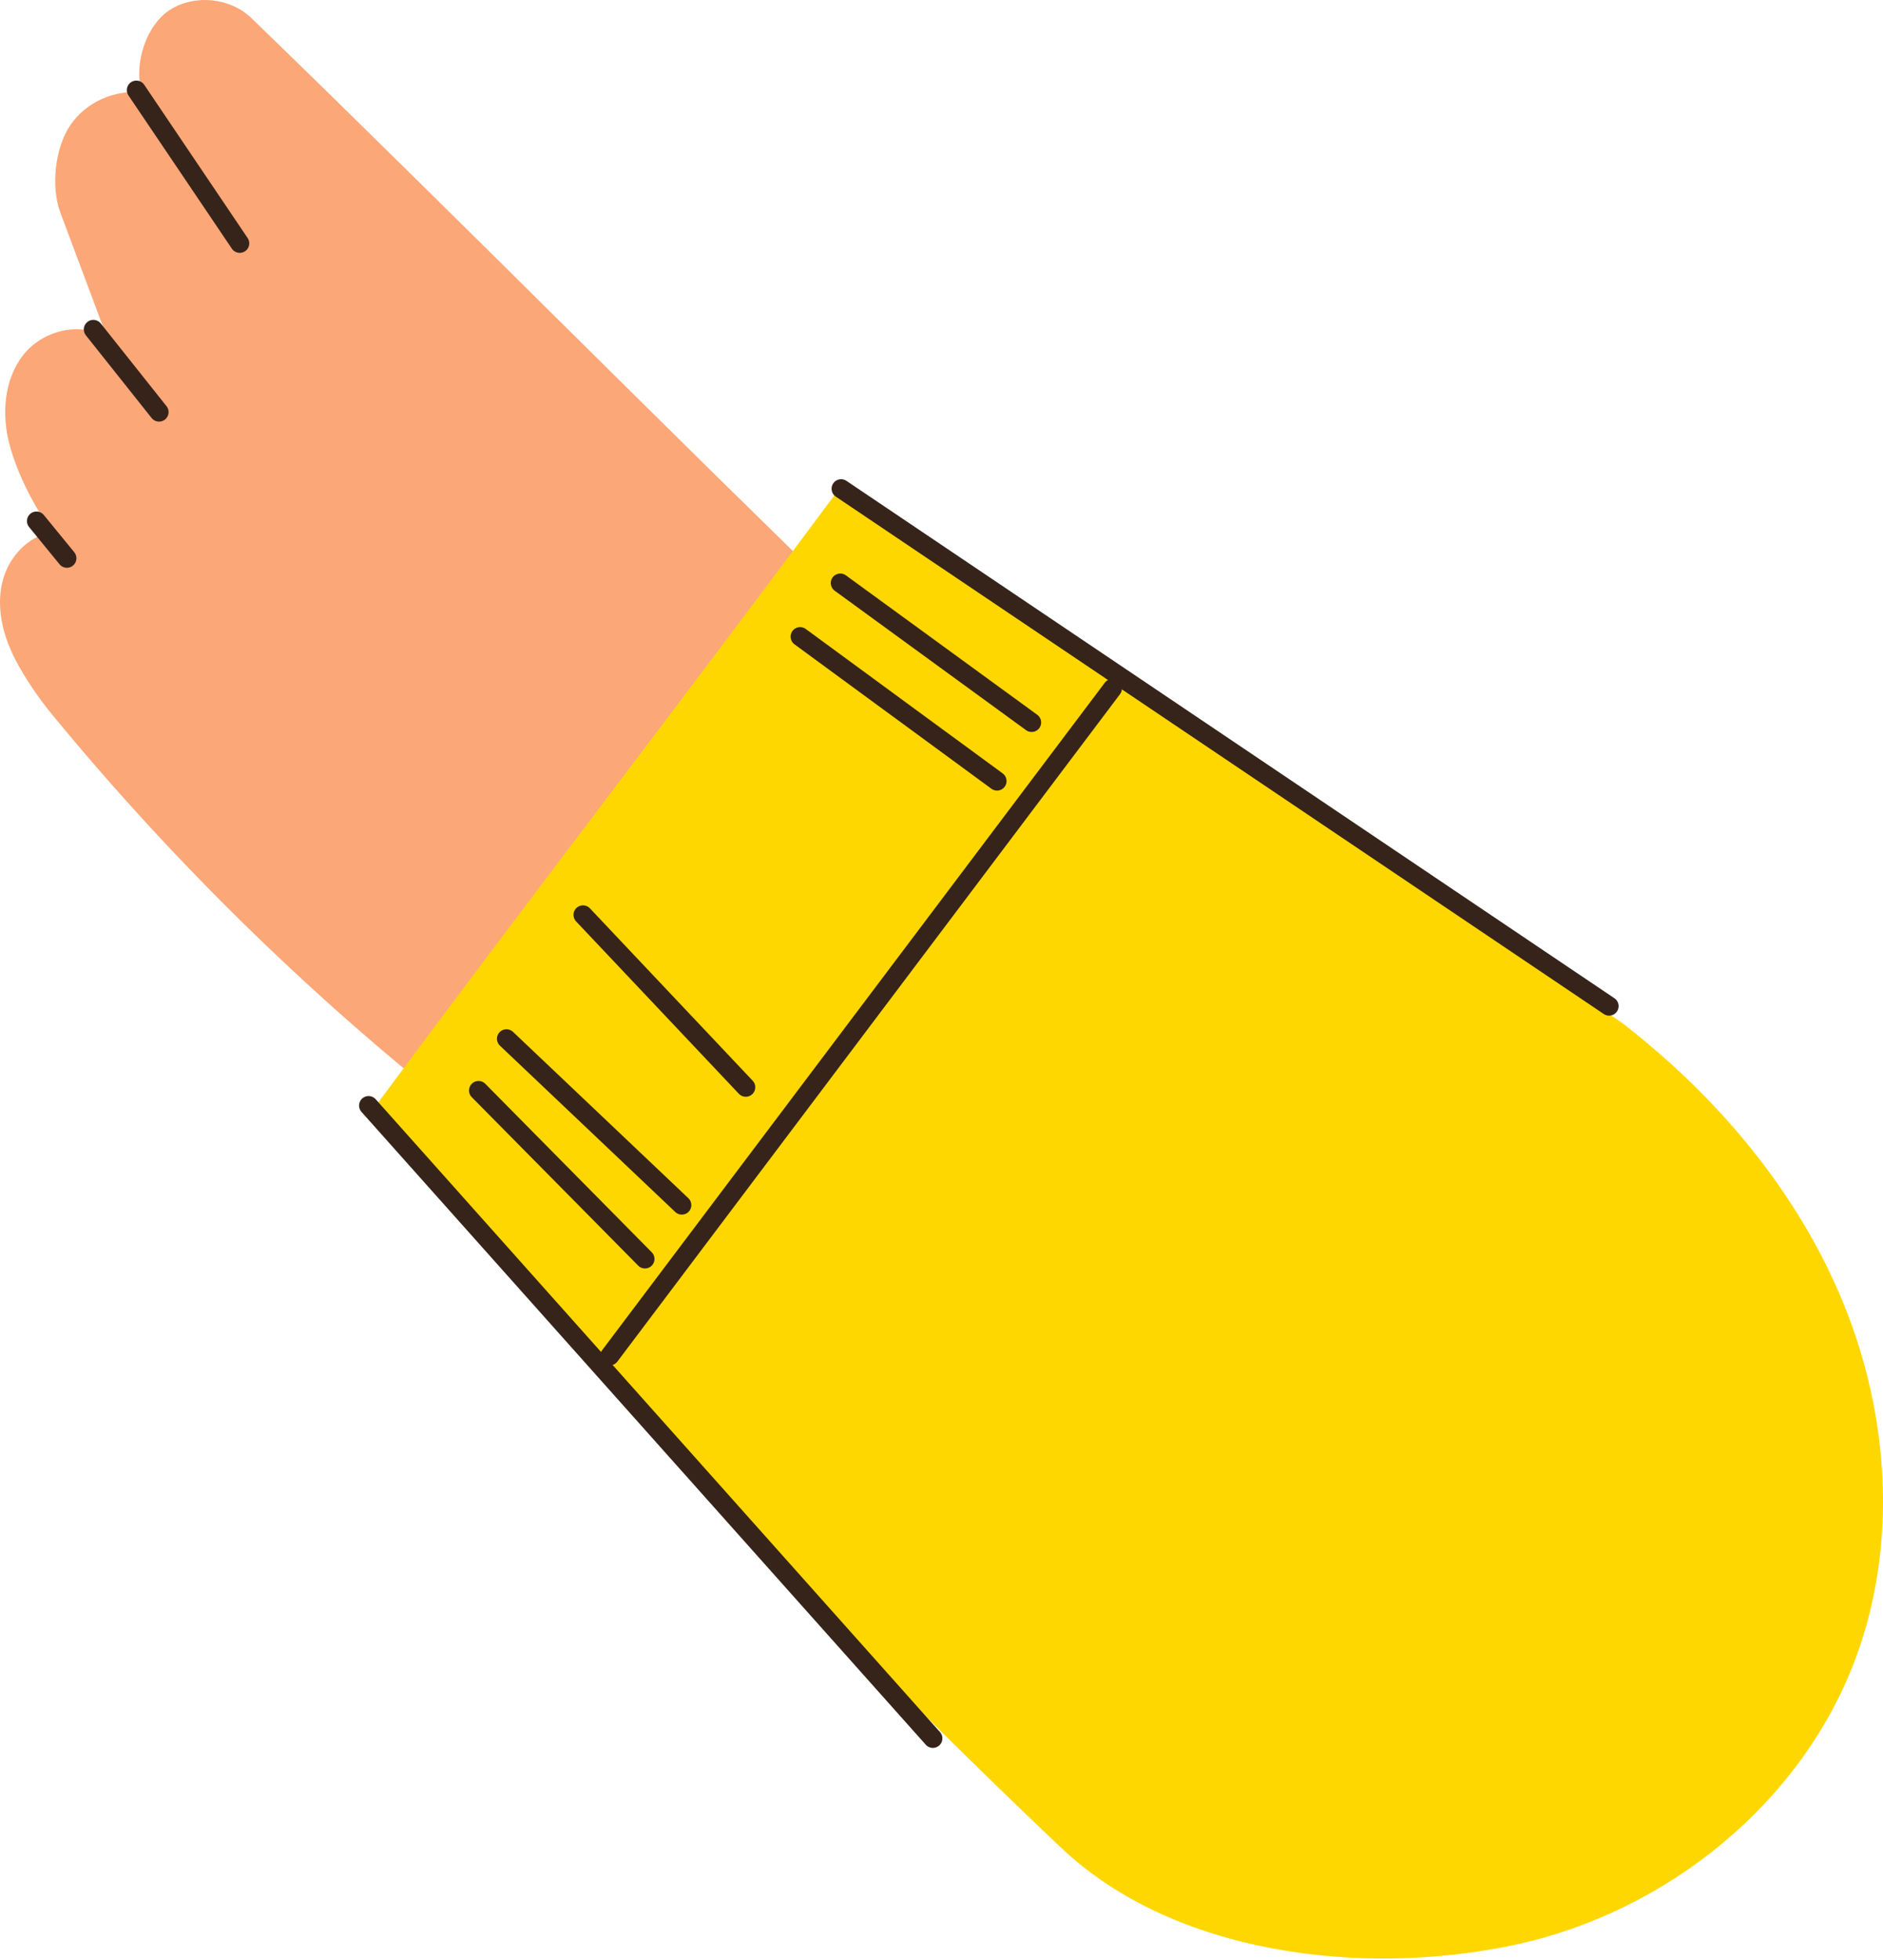 <svg width="99" height="103" viewBox="0 0 99 103" fill="none" xmlns="http://www.w3.org/2000/svg">
<path d="M13.22 0.953C12.119 -0.112 10.279 -0.312 8.975 0.493C7.671 1.298 7.006 3.406 7.466 4.868C6.034 4.692 4.53 5.368 3.712 6.555C2.892 7.742 2.666 9.804 3.168 11.157C4.016 13.442 4.817 15.545 5.665 17.829C4.337 16.831 2.269 17.337 1.236 18.639C0.203 19.941 0.075 21.784 0.507 23.388C0.94 24.993 1.803 26.584 2.723 27.969C1.481 28.173 0.493 29.247 0.157 30.46C-0.179 31.674 0.056 32.989 0.56 34.143C1.065 35.297 1.971 36.618 2.772 37.59C9.372 45.608 16.872 52.886 25.085 59.242L45.39 32.559C34.815 22.333 23.795 11.18 13.22 0.953Z" fill="#FBA778"/>
<path d="M7.168 4.735C8.98 7.42 10.792 10.104 12.605 12.788" stroke="#36241A" stroke-miterlimit="10" stroke-linecap="round" stroke-linejoin="round"/>
<path d="M4.906 17.31C6.058 18.759 7.21 20.208 8.363 21.656" stroke="#36241A" stroke-miterlimit="10" stroke-linecap="round" stroke-linejoin="round"/>
<path d="M1.917 27.381C2.45 28.033 2.984 28.685 3.517 29.337" stroke="#36241A" stroke-miterlimit="10" stroke-linecap="round" stroke-linejoin="round"/>
<path d="M96.932 68.523C94.542 62.659 90.316 57.652 85.309 53.775L44.304 25.447C36.159 36.422 28.032 46.956 19.887 57.932C30.907 71.817 42.915 84.918 55.792 97.103C61.724 102.718 71.643 103.909 79.632 102.204C87.62 100.499 94.769 94.741 97.588 87.075C99.772 81.132 99.321 74.386 96.932 68.523Z" fill="#FFD700"/>
<path d="M44.221 25.683C57.681 34.747 71.139 43.809 84.599 52.873" stroke="#36241A" stroke-miterlimit="10" stroke-linecap="round" stroke-linejoin="round"/>
<path d="M19.378 58.098C29.267 69.183 39.156 80.268 49.046 91.354" stroke="#36241A" stroke-miterlimit="10" stroke-linecap="round" stroke-linejoin="round"/>
<path d="M32.059 71.252C40.868 59.56 49.678 47.867 58.488 36.175" stroke="#36241A" stroke-miterlimit="10" stroke-linecap="round" stroke-linejoin="round"/>
<path d="M25.159 57.306C28.076 60.256 30.993 63.208 33.91 66.159" stroke="#36241A" stroke-miterlimit="10" stroke-linecap="round" stroke-linejoin="round"/>
<path d="M26.628 54.588C29.701 57.502 32.774 60.415 35.847 63.329" stroke="#36241A" stroke-miterlimit="10" stroke-linecap="round" stroke-linejoin="round"/>
<path d="M30.652 48.077C33.505 51.096 36.357 54.116 39.209 57.135" stroke="#36241A" stroke-miterlimit="10" stroke-linecap="round" stroke-linejoin="round"/>
<path d="M42.066 33.456C45.517 35.986 48.969 38.516 52.42 41.046" stroke="#36241A" stroke-miterlimit="10" stroke-linecap="round" stroke-linejoin="round"/>
<path d="M44.179 30.639C47.532 33.081 50.886 35.524 54.239 37.966" stroke="#36241A" stroke-miterlimit="10" stroke-linecap="round" stroke-linejoin="round"/>
</svg>
